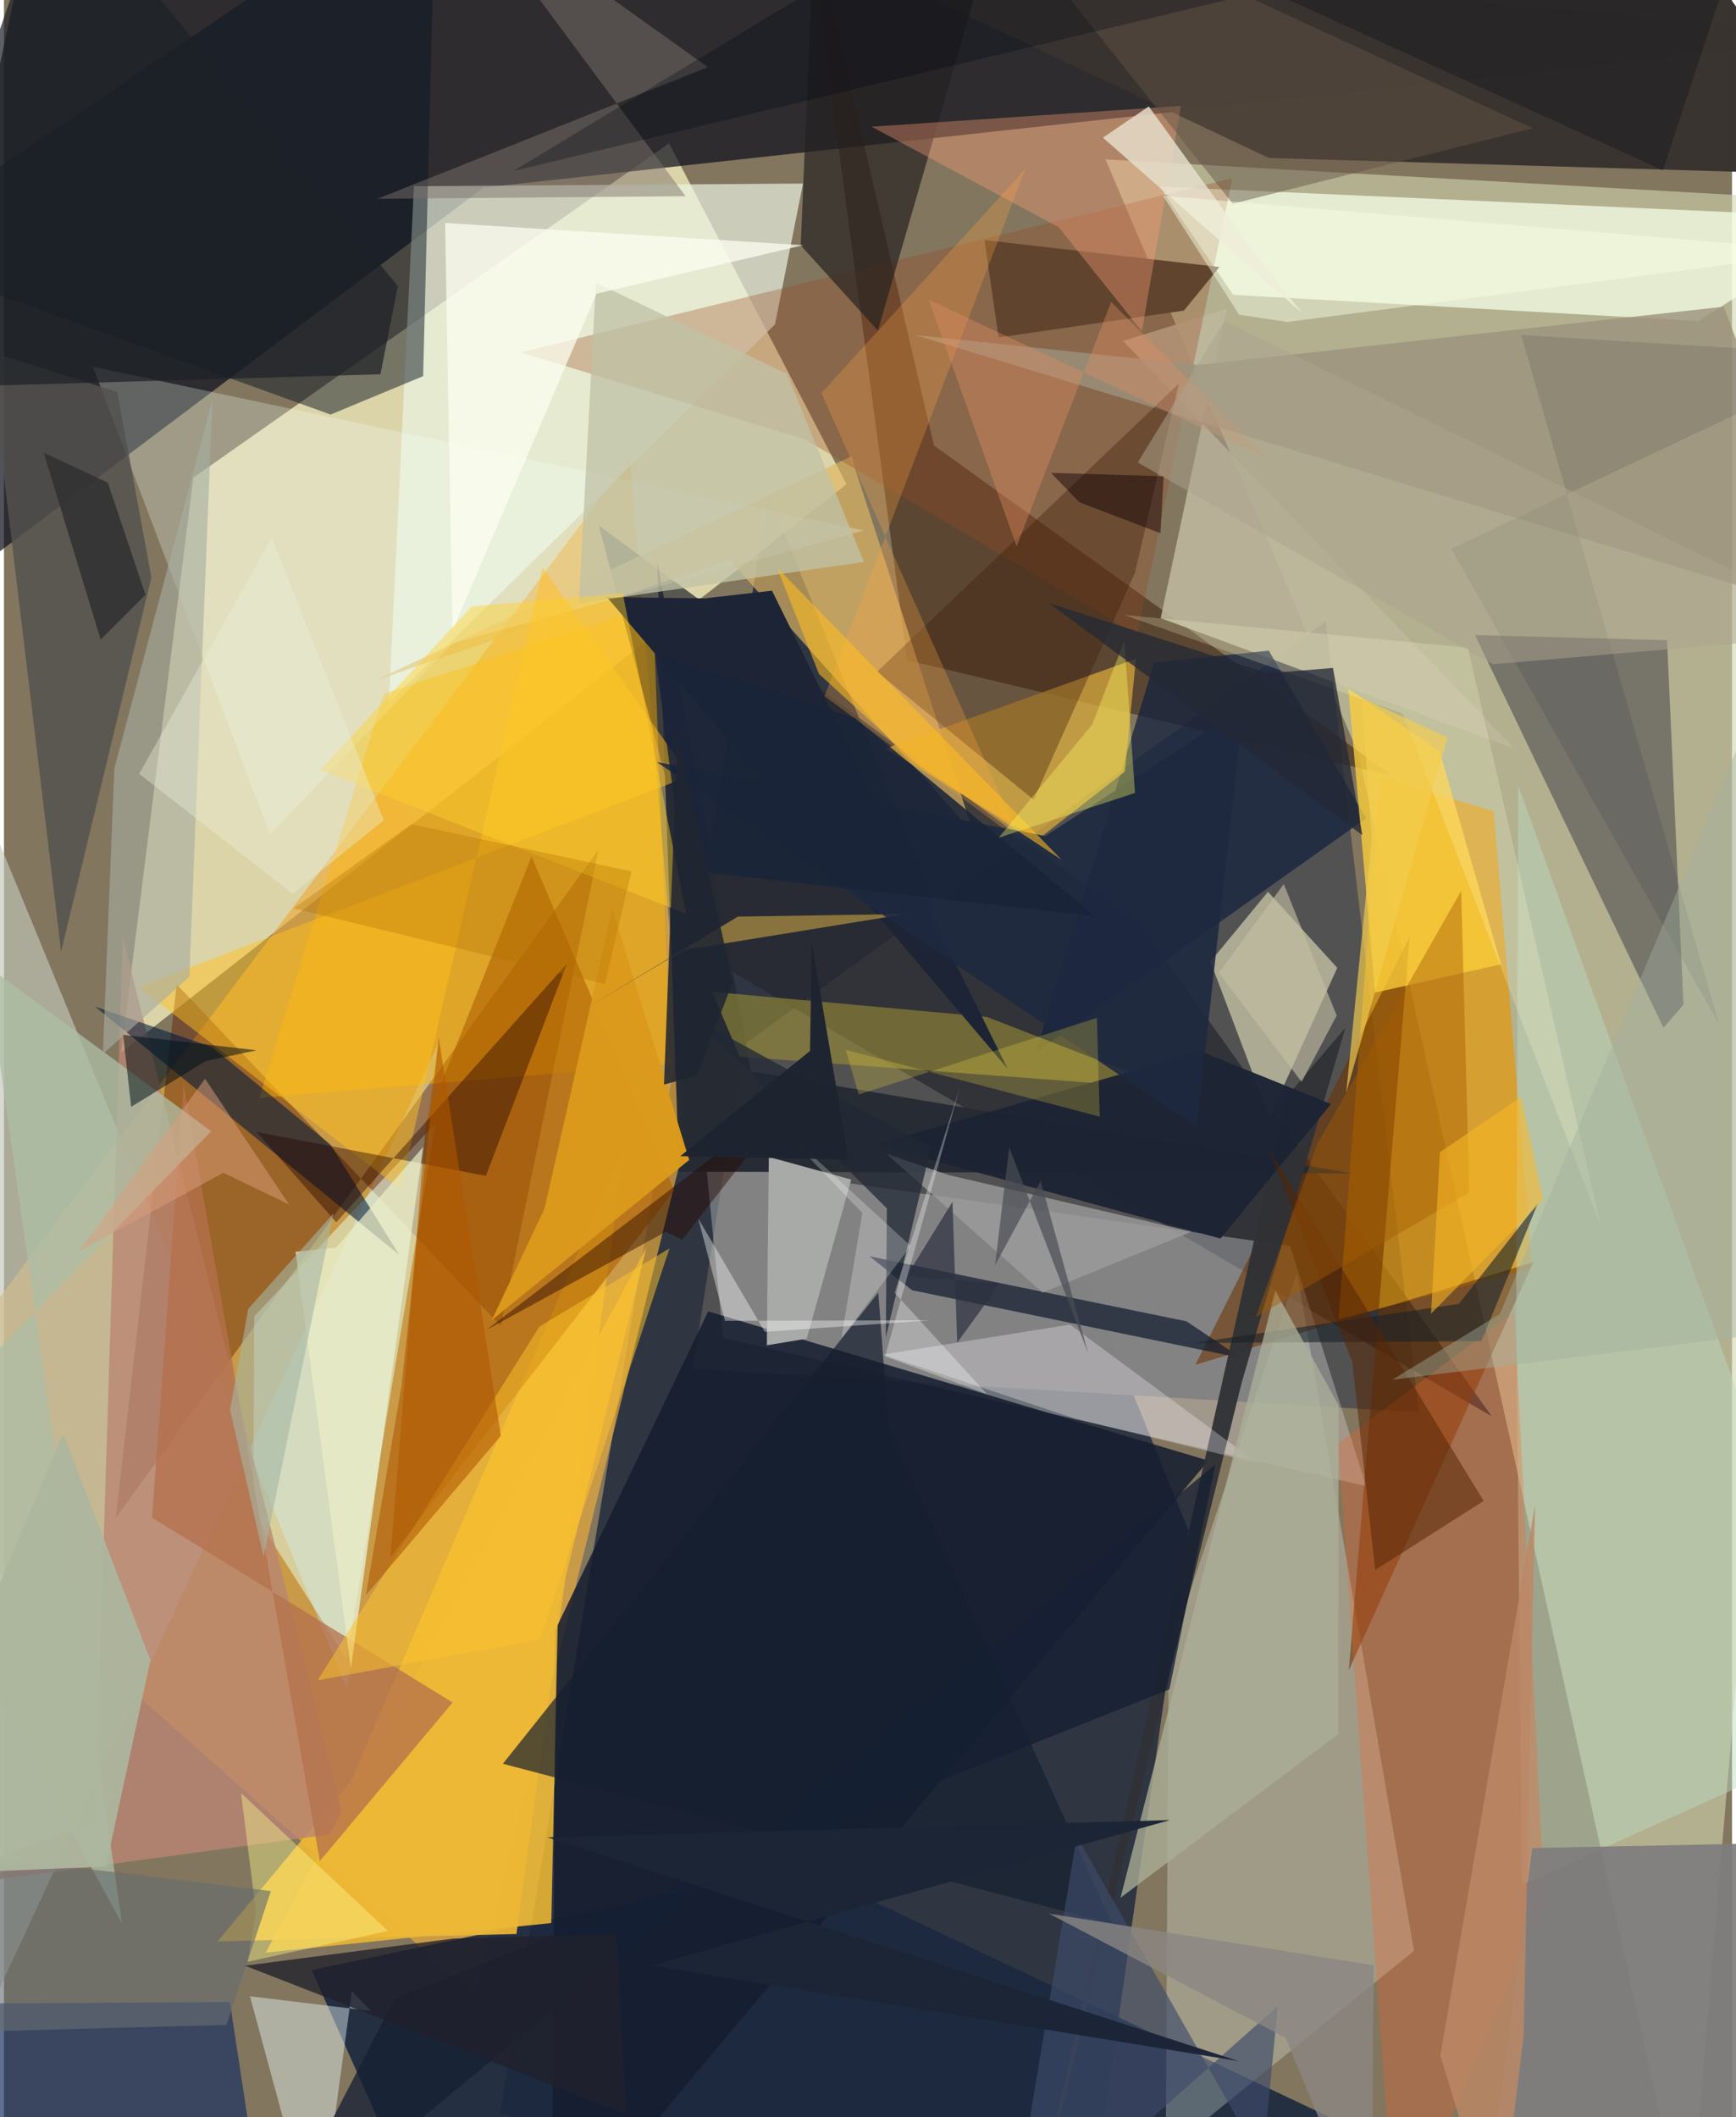 <svg xmlns="http://www.w3.org/2000/svg" width="228" height="278" viewBox="0 0 836 1024"><path fill="#82765e" d="M0 0h836v1024H0z"/><path fill="#081833" fill-opacity=".675" d="M369.938 239.28l-130.015 783.29L523.536 1086l49.41-345.97z"/><path fill="#f2edbd" fill-opacity=".788" d="M407.602 234.208L56.666 509.058l34.944-278.03L321.75 69.32z"/><path fill="#d2d7b0" fill-opacity=".596" d="M898 97.716L532.886 77.08l122.323 287.434L814.984 1086z"/><path fill="#0d101d" fill-opacity=".718" d="M-62 311.79L231.99 90.724 898 17.622 17.955-62z"/><path fill="#eaab3c" fill-opacity=".682" d="M330.44 548.369l-27.69-326.255L-62 707.21l289.843 258.115z"/><path fill="#535252" fill-opacity=".992" d="M639.475 300.665L357.71 505.508l-24.485 156.664 351.28 20.95z"/><path fill="#c2c6b9" fill-opacity=".655" d="M-62 262.314L-59.831 1086 210.21 504.286 166.087 816.97z"/><path fill="#26282e" fill-opacity=".722" d="M550.121 447.906l169.655 237.126L343.46 464.845l-55.693-210.686z"/><path fill="#eaf3e2" fill-opacity=".694" d="M186.171 339.773l186.831-182.855 13.552-68.132-188.216 1.282z"/><path fill="#cdcece" fill-opacity=".396" d="M622.209 602.592l36.814 116.212-311.117-71.693-8.312-84.64z"/><path fill="#e69700" fill-opacity=".659" d="M645.635 638.209l19.946-262.355 55.123 16.539 18.637 220.835z"/><path fill="#1c283f" fill-opacity=".906" d="M769.101 1084.44l-563.526-3.87-56.718-127.702 236.24-50.082z"/><path fill="#5f1e00" fill-opacity=".431" d="M240.366 641.337L83.56 476.105l-29.473 258.13 233.596-323.388z"/><path fill="#f5ffe7" fill-opacity=".741" d="M819.802 155.282L898 105.4 559.09 90.263l35.53 52.333z"/><path fill="#e6f9ef" fill-opacity=".286" d="M563.43 800.84l62.107-185.462 56.606 328.204-120.121 97.37z"/><path fill="#3a3430" fill-opacity=".992" d="M611.935 76.407L898 84.835 822.806-17.43 391.027-27.886z"/><path fill="#301300" fill-opacity=".478" d="M449.891 215.473L386.592-56.895l50.356 376.158L671.932 375.4z"/><path fill="#ecb735" fill-opacity=".929" d="M167.94 861.241l132.673-308.513-52.69 382.69-144.555 3.566z"/><path fill="#413e49" fill-opacity=".522" d="M711.644 307.154l92.916 2.48 7.932 176.346-9.672 11.078z"/><path fill="#151e30" fill-opacity=".863" d="M582.644 706.445L265.194 1086l1.543-297.705 73.968-154.04z"/><path fill="#ffface" fill-opacity=".518" d="M612.18 540.432l-28.524-75.337 27.845-33.768 33.516 36.783z"/><path fill="#e0b763" fill-opacity=".663" d="M409.842 220.787l59.249 182.278-118.155-132.369-171.057 58.296z"/><path fill="#0b1621" fill-opacity=".494" d="M-62 121.15l220.017 79.348 44.772-18.566L208.875-62z"/><path fill="#e3fae3" fill-opacity=".541" d="M121.083 636.624l-.469 94.758 45.18 70.987 42.943-258.983z"/><path fill="#ffb400" fill-opacity=".416" d="M123.564 531.075l198.845-16.595-8.484-221.513-130.08 42.458z"/><path fill="#6f3301" fill-opacity=".565" d="M680.032 453.125L576.39 660.119l163.487-49.653-89.263 197.362z"/><path fill="#bdb69c" fill-opacity=".894" d="M591.479 149.39l-31.887 149.575 171.224 63.166-189.437-197.25z"/><path fill="#1a3060" fill-opacity=".69" d="M-62 969.329l171.304-1.01 14.996 98.575-186.3-52.978z"/><path fill="#17233e" fill-opacity=".773" d="M499.13 509.136L658.982 395.79l-47.063-81.087-55.455 5.708z"/><path fill="#ae6000" fill-opacity=".608" d="M324.225 575.748L186.932 753.185l17.245-210.867 51.033-128z"/><path fill="#252a33" fill-opacity=".98" d="M652.156 567.504l-325.512-.795-10.547-294.653 45.35 246.131z"/><path fill="#bdd9bf" fill-opacity=".471" d="M734.385 911.621l-2.79-277.318.973-254.365L898 837.878z"/><path fill="#9a4622" fill-opacity=".314" d="M387.377 212.464l160.904 94.553 45.976-220.814-344.3 84.223z"/><path fill="#ba8572" fill-opacity=".78" d="M-47.067 914.99l212.921-28.855L57.452 453.187 43.958 881.17z"/><path fill="#001a3c" fill-opacity=".576" d="M100.706 506.474l57.277 47.107 33.333 53.47-147.13-120.135z"/><path fill="#938938" fill-opacity=".639" d="M355.907 511.045l-13.278-31.334 132.82 12.127 89.762 34.782z"/><path fill="#ff5a22" fill-opacity=".267" d="M730.71 634.55l14.647 285.304L673.422 1086l-28.09-387.762z"/><path fill="#d4a63c" fill-opacity=".757" d="M542.22 373.205l5.402-54.585-121.225 43.47 73.79 43.9z"/><path fill="#f2fff8" fill-opacity=".267" d="M43.018 177.367l85.669 226.088 88.378-92.307 198.832-54.573z"/><path fill="#7e7d7e" fill-opacity=".925" d="M894.612 1086l-55.808-194.189-99.5 2.013L714.752 1086z"/><path fill="#ebfefe" fill-opacity=".424" d="M118.992 965.504l58.687 7.15-9.374-9.528L151.687 1086z"/><path fill="#fccd3b" fill-opacity=".773" d="M694.538 363.46l-44.197-30.404 12.988 147.03 60.915-13.681z"/><path fill="#121b2d" fill-opacity=".714" d="M598.6 656.847l-26.514-17.764-153.325-31.453 20.491 16.394z"/><path fill="#53514f" fill-opacity=".824" d="M27.651 460.203l43.673-180.947-16.5-89.659-62.115-19.655z"/><path fill="#9c927c" fill-opacity=".804" d="M440.878 162.043l136.885 14.471 254.211-28.169 56.803 150.014z"/><path fill="#252222" fill-opacity=".694" d="M385.446 118.678l37.349 41.214L472.087-10.4 393.062-62z"/><path fill="#2f3136" fill-opacity=".957" d="M620.37 530.543L495.495 1086 598.85 668.462l50.093-171.372z"/><path fill="#ecb835" fill-opacity=".875" d="M310.813 603.426L126.617 944.413l138.159-14.297 3.276-152.361z"/><path fill="#3c1b0c" fill-opacity=".369" d="M547.16 277.003l-49.014 109.802-75.792-61.874 146.003-139.336z"/><path fill="#fcf7fc" fill-opacity=".302" d="M518.014 686.072l-92.894-30.91 90.599-14.523 90.842 67.105z"/><path fill="#a8aaa8" d="M370.012 559.579l-.945 91.094 19.297-3.215 21.516-76.94z"/><path fill="#60442d" fill-opacity=".992" d="M588.008 129.15l-17.18 21.073-89.663 12.99-6.82-47.093z"/><path fill="#ffa178" fill-opacity=".365" d="M510.22 109.89l-90.44-48.607 149.59-10.067-18.89 108.99z"/><path fill="#161f2f" fill-opacity=".694" d="M427.916 690.839l-4.93-65.66-181.603 227.888 294.673 77.42z"/><path fill="#b4704c" fill-opacity=".749" d="M152.792 900.176l64.255-76.737-145.42-89.412 15.295-209.612z"/><path fill="#1c2436" d="M485.461 516.785L371.558 285.7l-32.721 3.725-47.082-.564z"/><path fill="#adbea5" fill-opacity=".757" d="M57.028 930.163L-8.733 466.76l108.99 80.385L-62 713.555z"/><path fill="#7b716c" fill-opacity=".486" d="M340.544 32.472l-121.7-86.908L329.746 94.897 180.75 96.145z"/><path fill="#ffbf1d" fill-opacity=".486" d="M191.835 575.229L65.09 477.43 331.7 375.394l-71.035-100.829z"/><path fill="#210100" fill-opacity=".404" d="M233.143 568.725l39.212-102.623-111.6 125.088-38.487-43.696z"/><path fill="#c0c2a6" fill-opacity=".765" d="M378.796 180.793l37.203 90.983-137.858 20.037 8.216-155.095z"/><path fill="#1c2433" fill-opacity=".965" d="M578.752 508.45l-157.183 45.226 166.946 45.37 53.484-65.086z"/><path fill="#fdfff1" fill-opacity=".725" d="M213.42 107.844l173.22 10.745-99.986 23.476-69.685 163.067z"/><path fill="#e7dfcd" fill-opacity=".824" d="M607.304 125.434L553.812 51.47l-22.148 15.116 96.25 84.76z"/><path fill="#a7aca0" fill-opacity=".616" d="M47.867 509.73l41.83-37.23 11.14-279.105-47.445 178.329z"/><path fill="#9c9c9d" fill-opacity=".78" d="M502.46 625.185l72.145-29.508-117.62-27.356-30.05-10.245z"/><path fill="#da9a1c" fill-opacity=".988" d="M331.5 561.02l-95.525 77.461 25.526-53.871 32.857-145.036z"/><path fill="#1a2228" fill-opacity=".6" d="M575.483 649.563l128.402-18.927L742.15 581.8l-27.385 66.868z"/><path fill="#3e4c69" fill-opacity=".655" d="M608.904 1046.099l7.34-75.841L486.082 1086 519 888.198z"/><path fill="#abaf97" fill-opacity=".773" d="M540.168 917.873l74.902-293.53 30.594 55.337-.18 159.055z"/><path fill="#ffd22c" fill-opacity=".435" d="M299.352 286.995l30.708 154.99-177.071-69.513 73.378-79.143z"/><path fill="#212935" fill-opacity=".749" d="M448.412 555.075l-112.915-61.68 91.637 91.082-.525 62.419z"/><path fill="#88733e" d="M355.032 443.335l81.371-1.286-107.324 17.42-50.804 30.157z"/><path fill="#ffa844" fill-opacity=".278" d="M397.002 336.712l95.038 70.394-96.557-217.012 98.605-108.351z"/><path fill="#1e2940" fill-opacity=".89" d="M503.766 404.321l-187.904-35.724 261.108 176.61 22.642-203.058z"/><path fill="#162033" fill-opacity=".769" d="M586.031 708.324L127.284 1086l61.84-119.36L563.81 817.072z"/><path fill="#ebedc6" fill-opacity=".702" d="M141.061 605.418l19.6-1.992 42.12-48.682-34.941 252.178z"/><path fill="#542402" fill-opacity=".514" d="M652.324 658.962l11.023 100.39 52.49-33.405-103.84-170.085z"/><path fill="#001116" fill-opacity=".525" d="M122.212 507.99l-24.677 5.222-35.992 22.12-3.894-34.81z"/><path fill="#fffa90" fill-opacity=".4" d="M185.782 933.928l-67.894 14.937 4.006-24.205-7.213-57.428z"/><path fill="#270800" fill-opacity=".451" d="M233.412 643.23l86.802-47.495 7.897 3.869 55.219-70.787z"/><path fill="#625444" fill-opacity=".471" d="M739.526 62.019L594.473 98.534l-95.688-120.29-11.467-32.618z"/><path fill="#ffbe22" fill-opacity=".569" d="M373.962 274.486L511.6 415.81l-68.255-45.043-49.08-44.814z"/><path fill="#a45c00" fill-opacity=".42" d="M704.948 430.906l3.95 145.837-103.232 60.253 29.602-83.55z"/><path fill="#bc8865" fill-opacity=".82" d="M735.15 984.91l5.532-256.904-45.81 266.205L722.886 1086z"/><path fill="#666d71" fill-opacity=".624" d="M-62 891.642l2.955 92.207 166.714-4.468 21.476-64.754z"/><path fill="#fdc32d" fill-opacity=".514" d="M259.042 641.601L151.767 812.713l107.728-19.823 62.467-189.082z"/><path fill="#feffd6" fill-opacity=".212" d="M708.191 313.25L542.05 297.47l134.49 47.595 95.74 247.158z"/><path fill="#030713" fill-opacity=".298" d="M246.593 82.63L850.245-62 802.496 82.364 485.677-62z"/><path fill="#fefdfd" fill-opacity=".388" d="M348.831 638.835l99.582-.253-80.317 5.597-32.234-54.834z"/><path fill="#fee23f" fill-opacity=".239" d="M528.745 492.3l1.375 47.795-122.903-32.368 6.305 21.652z"/><path fill="#adb69e" fill-opacity=".937" d="M49.349 902.749l21.497-99.789-42.182-109.662L-62 907.47z"/><path fill="#20212c" fill-opacity=".788" d="M217.268 937.631l79.055-2.333 4.566 87.139-184.282-71.696z"/><path fill="#1d2127" fill-opacity=".71" d="M24.346-62L-62 188.153l244.12-7.135 8.426-42.672z"/><path fill="#2e323f" fill-opacity=".714" d="M458.874 581.252l-22.33 36.185 45.252 3.401-20.644 28.57z"/><path fill="#af5700" fill-opacity=".576" d="M175.094 771.525l17.22-101.103 18.011-168.567 30.045 192.614z"/><path fill="#fcfcff" fill-opacity=".318" d="M475.592 674.277l-49.32-18.241 36.095-129.972-31.494 99.238z"/><path fill="#c3bfa4" fill-opacity=".631" d="M644.735 491.2l-16.955 32.056-40.034-52.656 31.388-43.014z"/><path fill="#1a2439" fill-opacity=".871" d="M527.98 443.213l-199.291-22.475-13.71-104.165 96.663 30.693z"/><path fill="#313132" fill-opacity=".851" d="M46.795 309.353L19.24 218.96l31 14.476 18.22 54.246z"/><path fill="#04112d" fill-opacity=".106" d="M700.167 265.396l129.57 230.053-95.73-333.38L898 172.035z"/><path fill="#de8e62" fill-opacity=".392" d="M535.621 146.045l75.704 75.857-163.966-76.975 42.552 119.316z"/><path fill="#4a4c53" fill-opacity=".698" d="M479.451 611.982l6.873-57.05 38.153 99.524-22.961-83.262z"/><path fill="#202531" fill-opacity=".867" d="M325.878 354.516l-6.58 170.053 15.957-4.336 17.319-45.263z"/><path fill="#edf1da" fill-opacity=".38" d="M139.71 432.304L65.405 374.29l64.21-114.155 54.124 136.594z"/><path fill="#f2ce4d" fill-opacity=".667" d="M698.31 356.724l-41.437-19.172 4.803 67.836-12.339 123.265z"/><path fill="#fffc65" fill-opacity=".353" d="M481.23 405.17l65.925-21.65-5.137-73.62-15.552 40.532z"/><path fill="#f9ffe8" fill-opacity=".455" d="M597.56 152.235L560.706 94.68l322.295 26.953-262.09 34.099z"/><path fill="#a5b5a4" fill-opacity=".6" d="M159.4 586.917l-33.796 165.879-16.236-70.92 8.8-48.853z"/><path fill="#f9b826" fill-opacity=".565" d="M744.508 580.362l-54.117 55.002 4.3-78.094 39.21-26.751z"/><path fill="#232835" fill-opacity=".773" d="M611.557 325.654l-105.99-33.943 151.61 112.238-14.237-80.89z"/><path fill="#b47200" fill-opacity=".345" d="M140.208 439.32l56.905-40.686 106.467 22.84-12.897 54.449z"/><path fill="#1c2536" fill-opacity=".98" d="M564.111 880.303l-301.061 8.379 334.223 108.187-283.92-46.27z"/><path fill="#a2b0a1" fill-opacity=".42" d="M852.737 327.71L723.666 635.544l-52.004 31.777 223.118-27.444z"/><path fill="#8a8783" fill-opacity=".788" d="M505.528 925.531l157.126 25-1.05 135.469-41.614-100.389z"/><path fill="#dc9f7c" fill-opacity=".498" d="M36.314 605.26l69.822-38.024 31.818 15.37-40.663-60.858z"/><path fill="#aca48e" fill-opacity=".514" d="M898 306.083l-177.627 15.185-171.87-97.586 41.958-68.517z"/><path fill="#110206" fill-opacity=".463" d="M520.257 242.936l39.247 14.974 1.478-27.54-54.496-1.664z"/><path fill="#feffff" fill-opacity=".243" d="M369.336 538.927l69.33 63.709-33.539 44.636 10.135-60.57z"/><path fill="#1d2330" fill-opacity=".973" d="M408.564 560.854l-17.767-105.168-.841 52.597-62.73 50.894z"/></svg>